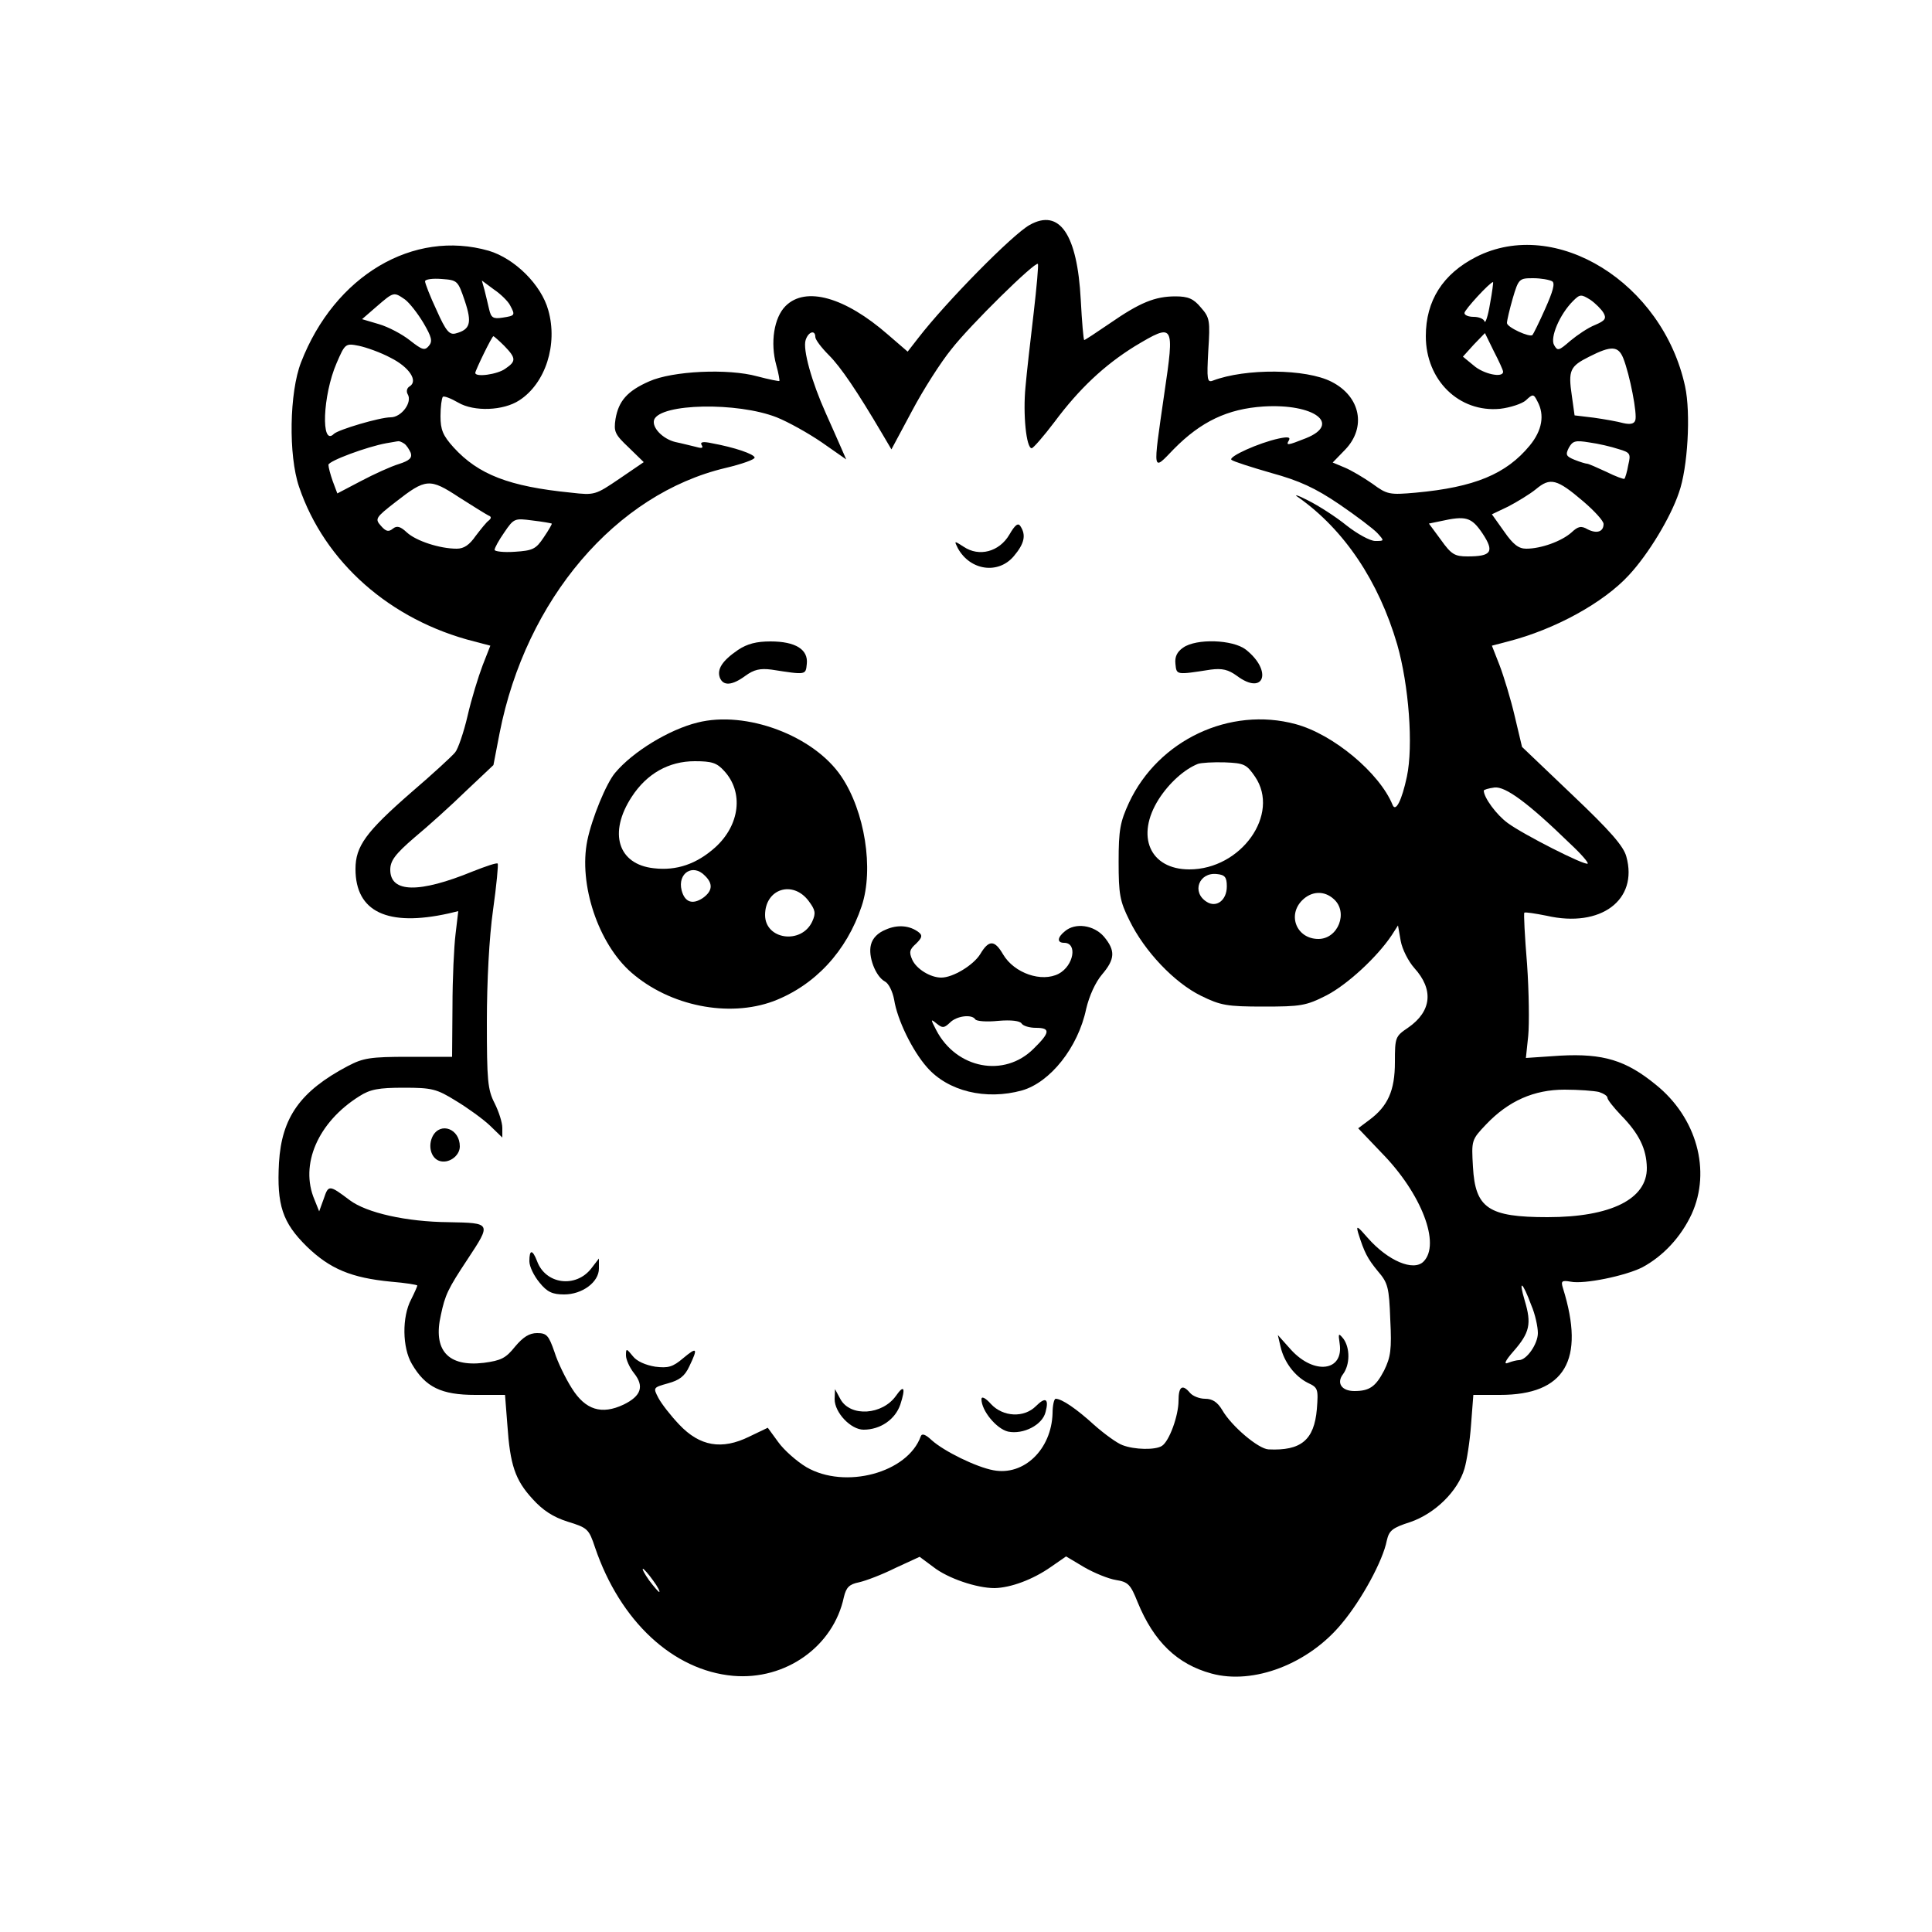 <?xml version="1.0" standalone="no"?>
<!DOCTYPE svg PUBLIC "-//W3C//DTD SVG 20010904//EN"
 "http://www.w3.org/TR/2001/REC-SVG-20010904/DTD/svg10.dtd">
<svg version="1.0" xmlns="http://www.w3.org/2000/svg"
 width="500pt" height="500pt" viewBox="0 0 500 500"
 preserveAspectRatio="xMidYMid meet">

<g transform="translate(0,500) scale(0.1,-0.1)"
fill="#000000" stroke="none">
<path d="M2665 4418 c-44 -24 -217 -200 -288 -292 l-28 -36 -51 44 c-111 97
-213 126 -265 74 -30 -30 -40 -95 -24 -153 6 -21 9 -40 8 -41 -1 -1 -27 4 -57
12 -76 21 -220 14 -280 -13 -57 -25 -79 -51 -87 -97 -5 -33 -2 -40 34 -74 l39
-38 -63 -43 c-62 -42 -64 -43 -125 -36 -161 16 -240 47 -304 117 -28 31 -34
46 -34 81 0 24 3 46 6 50 3 3 21 -4 40 -15 41 -24 117 -21 158 6 68 44 100
145 75 233 -18 66 -87 134 -154 154 -195 56 -399 -64 -486 -289 -30 -77 -33
-240 -5 -322 66 -195 236 -345 453 -400 l42 -11 -20 -51 c-11 -29 -29 -87 -39
-131 -10 -43 -25 -86 -32 -94 -7 -9 -58 -56 -114 -104 -117 -102 -144 -139
-144 -198 0 -111 83 -150 241 -115 l25 6 -7 -59 c-4 -32 -8 -116 -8 -188 l-1
-130 -112 0 c-100 0 -118 -3 -158 -24 -123 -65 -171 -133 -178 -250 -6 -110 9
-155 72 -217 60 -58 115 -81 218 -91 37 -3 68 -8 68 -10 0 -2 -7 -18 -16 -36
-24 -45 -23 -125 2 -167 35 -60 76 -80 164 -80 l77 0 6 -77 c7 -104 20 -143
65 -192 26 -29 53 -47 91 -59 52 -16 55 -19 71 -67 65 -191 202 -318 357 -332
136 -12 260 76 287 204 6 25 14 33 39 38 18 4 60 20 94 37 l63 29 35 -26 c38
-30 113 -55 159 -55 42 1 99 22 146 55 l39 27 47 -28 c26 -15 63 -30 82 -33
32 -5 38 -12 56 -57 42 -103 103 -161 191 -185 109 -30 252 25 338 130 51 61
106 162 116 214 6 26 14 33 61 48 64 22 123 80 140 138 6 20 14 71 17 113 l6
78 69 0 c168 0 221 90 163 276 -6 19 -3 21 20 17 35 -7 141 15 185 37 54 29
100 78 128 138 51 112 13 250 -93 335 -77 63 -136 81 -247 75 l-89 -6 6 57 c3
31 2 115 -3 186 -6 72 -9 132 -7 133 2 2 28 -2 58 -8 140 -32 237 41 206 153
-7 27 -42 67 -140 160 l-130 124 -19 80 c-10 43 -28 102 -39 131 l-20 51 42
11 c121 31 247 100 313 172 50 54 107 148 129 213 23 64 31 206 16 275 -58
268 -335 440 -541 335 -86 -44 -130 -113 -130 -205 0 -114 86 -198 192 -188
26 3 57 13 67 22 18 17 20 17 30 -3 19 -35 12 -75 -20 -114 -61 -74 -143 -108
-295 -122 -68 -6 -74 -5 -112 23 -23 16 -55 35 -72 42 l-31 13 32 33 c56 58
40 138 -35 176 -66 34 -223 35 -307 3 -15 -6 -16 3 -12 77 5 78 4 86 -19 112
-19 23 -33 29 -66 29 -53 0 -92 -16 -170 -70 -35 -24 -64 -43 -66 -43 -2 0 -6
47 -9 104 -9 170 -55 237 -132 194z m10 -229 c-8 -68 -18 -154 -21 -190 -7
-71 2 -159 16 -159 4 0 31 31 59 68 64 86 129 147 208 196 102 61 103 59 76
-124 -30 -208 -31 -200 25 -142 70 71 139 104 232 110 131 8 202 -45 110 -82
-48 -19 -53 -20 -44 -5 4 8 -4 9 -27 4 -51 -11 -131 -47 -122 -55 4 -4 51 -19
103 -34 73 -20 114 -39 176 -81 44 -30 89 -64 99 -75 18 -20 18 -20 -6 -20
-13 0 -46 18 -74 40 -27 22 -72 51 -100 65 -27 14 -39 17 -25 8 119 -84 208
-217 256 -381 30 -105 42 -262 25 -342 -13 -61 -29 -93 -37 -73 -34 83 -154
183 -251 209 -170 46 -355 -41 -431 -203 -23 -50 -27 -70 -27 -153 0 -84 3
-102 28 -152 39 -80 116 -161 185 -195 51 -25 67 -28 162 -28 96 0 110 2 163
29 54 28 131 99 169 156 l16 25 7 -40 c4 -22 20 -53 35 -70 51 -56 45 -112
-15 -154 -34 -23 -35 -25 -35 -90 0 -73 -18 -114 -67 -150 l-28 -21 61 -64
c103 -105 153 -236 108 -281 -26 -26 -92 2 -144 61 -27 31 -31 34 -25 13 16
-51 24 -66 51 -99 26 -30 29 -42 32 -125 4 -78 1 -97 -16 -132 -22 -42 -38
-53 -77 -53 -33 0 -47 21 -29 44 18 25 18 67 1 91 -13 16 -14 15 -10 -12 11
-72 -66 -82 -126 -16 l-34 38 7 -30 c9 -40 37 -77 71 -94 26 -12 27 -16 23
-68 -7 -80 -41 -108 -125 -104 -26 1 -96 60 -120 102 -12 20 -25 29 -44 29
-15 0 -32 7 -39 15 -20 24 -30 17 -30 -20 0 -39 -24 -105 -43 -117 -17 -11
-71 -10 -102 2 -14 5 -47 29 -73 52 -46 42 -84 68 -100 68 -4 0 -8 -17 -8 -38
-3 -93 -74 -162 -153 -147 -44 8 -128 49 -160 78 -16 15 -25 18 -28 10 -34
-95 -196 -138 -296 -80 -25 15 -58 44 -73 65 l-27 37 -48 -23 c-71 -35 -128
-25 -181 31 -22 23 -46 54 -54 69 -14 27 -14 27 25 38 29 8 43 18 55 44 23 48
20 51 -16 21 -27 -23 -39 -26 -72 -22 -25 4 -48 14 -58 27 -17 21 -18 21 -18
2 0 -10 9 -31 21 -46 27 -34 18 -59 -27 -81 -57 -27 -99 -14 -134 42 -16 25
-37 68 -45 94 -15 43 -20 49 -45 49 -20 0 -36 -10 -57 -35 -24 -30 -36 -36
-81 -42 -93 -11 -132 33 -111 124 11 52 18 67 69 144 62 94 62 94 -49 96 -109
1 -212 24 -256 57 -53 40 -55 40 -67 4 l-12 -33 -12 30 c-39 91 9 201 116 268
28 18 50 22 115 22 73 0 85 -3 135 -34 30 -18 70 -47 88 -64 l32 -31 0 25 c0
14 -9 42 -20 64 -18 35 -20 59 -20 211 0 103 6 219 16 289 9 64 14 118 12 120
-2 3 -31 -7 -64 -20 -139 -57 -214 -56 -214 4 0 23 12 40 62 83 35 29 95 83
134 121 l71 67 16 83 c68 346 301 619 585 686 42 10 76 22 75 27 -2 9 -51 26
-111 37 -23 5 -31 3 -26 -5 5 -8 0 -9 -17 -4 -13 3 -36 9 -51 12 -33 8 -62 38
-55 58 17 42 215 46 317 6 30 -12 82 -41 117 -65 l63 -44 -14 32 c-8 18 -25
57 -39 88 -36 80 -60 165 -52 189 7 22 25 27 25 8 0 -7 16 -28 35 -47 31 -31
73 -93 139 -205 l23 -39 53 99 c29 55 75 127 102 160 48 62 217 228 224 221 2
-2 -3 -59 -11 -128z m-1472 32 c19 -57 14 -74 -24 -84 -16 -4 -25 6 -49 60
-17 36 -30 70 -30 75 0 5 19 8 43 6 41 -3 42 -4 60 -57z m2814 51 c8 -5 2 -26
-18 -71 -16 -36 -31 -66 -33 -68 -7 -7 -66 20 -66 31 0 7 7 36 15 64 15 51 17
52 53 52 20 0 42 -4 49 -8z m-2697 -62 c14 -26 13 -27 -19 -32 -25 -4 -30 0
-35 21 -3 14 -9 37 -12 50 l-7 25 31 -23 c18 -12 37 -31 42 -41z m2536 3 c-5
-31 -12 -51 -14 -45 -2 7 -15 12 -28 12 -13 0 -24 4 -24 10 0 8 66 80 74 80 1
0 -2 -25 -8 -57z m-2808 12 c12 -9 33 -36 48 -61 21 -36 24 -47 14 -59 -11
-13 -17 -11 -49 14 -20 16 -56 35 -80 42 l-44 13 38 33 c44 38 44 38 73 18z
m3102 -35 c8 -14 4 -20 -22 -31 -18 -7 -46 -26 -64 -41 -30 -26 -33 -27 -42
-11 -11 19 14 79 49 114 18 18 21 18 45 3 13 -9 29 -25 34 -34z m-260 -152 c0
-17 -51 -6 -76 16 l-28 23 28 31 29 30 23 -47 c13 -25 24 -49 24 -53z m-2585
67 c31 -32 31 -40 3 -59 -20 -15 -78 -23 -78 -11 0 6 43 95 47 95 1 0 14 -11
28 -25z m-294 -31 c48 -24 72 -60 49 -74 -7 -4 -9 -13 -5 -20 13 -21 -16 -60
-44 -60 -28 0 -136 -32 -147 -43 -34 -34 -29 100 7 183 22 51 23 52 58 45 19
-4 56 -17 82 -31z m3190 -1 c17 -43 37 -146 31 -161 -3 -9 -13 -11 -31 -7 -14
4 -48 10 -76 14 l-50 6 -7 50 c-10 67 -5 77 45 102 57 29 75 28 88 -4z m-3155
-221 c6 -4 13 -15 17 -24 4 -13 -3 -20 -31 -29 -20 -6 -64 -26 -98 -44 l-61
-32 -12 32 c-6 17 -11 36 -11 42 0 10 100 47 150 56 14 2 27 5 30 5 3 1 10 -2
16 -6z m3142 -14 c31 -9 33 -12 26 -41 -3 -18 -8 -34 -10 -36 -1 -2 -23 6 -47
18 -24 11 -46 21 -50 21 -3 0 -17 4 -32 10 -22 9 -24 13 -15 31 10 18 17 20
53 14 23 -3 57 -11 75 -17z m-2924 -172 c8 -3 8 -7 1 -13 -6 -4 -21 -23 -34
-40 -16 -23 -30 -33 -49 -33 -44 0 -105 20 -129 42 -17 16 -26 18 -36 10 -11
-9 -18 -8 -31 7 -16 18 -15 21 38 62 78 61 88 62 164 12 36 -23 70 -44 76 -47z
m2834 36 c28 -24 52 -50 52 -58 0 -20 -17 -26 -41 -14 -17 10 -25 8 -42 -8
-26 -23 -79 -42 -117 -42 -20 0 -34 11 -57 44 l-32 45 42 20 c23 12 56 32 72
45 37 31 54 27 123 -32z m-2670 -57 c1 -1 -8 -17 -21 -36 -20 -30 -28 -34 -75
-37 -29 -2 -52 1 -52 5 0 5 11 25 25 45 25 37 27 37 73 31 26 -3 48 -7 50 -8z
m2409 -26 c31 -47 23 -59 -39 -59 -33 0 -42 5 -69 43 l-31 42 29 6 c67 15 81
11 110 -32z m-589 -629 c66 -97 -36 -240 -170 -240 -102 0 -140 86 -79 182 27
42 66 77 101 91 8 3 40 5 70 4 50 -2 56 -5 78 -37z m815 -173 c28 -26 48 -49
46 -52 -7 -6 -168 76 -207 105 -29 21 -62 66 -62 84 0 2 12 6 28 8 28 3 86
-39 195 -145z m-888 -111 c0 -36 -27 -56 -52 -40 -40 25 -20 77 26 72 21 -2
26 -8 26 -32z m277 -33 c38 -34 11 -103 -40 -103 -56 0 -81 61 -42 100 24 24
57 26 82 3z m686 -499 c12 -4 22 -10 22 -15 0 -5 16 -25 35 -45 47 -48 66 -87
67 -136 1 -81 -93 -128 -257 -128 -153 0 -187 23 -193 130 -4 69 -4 70 34 110
58 61 124 90 203 90 37 0 76 -3 89 -6z m-175 -552 c10 -23 17 -56 17 -72 0
-28 -29 -70 -49 -70 -5 0 -18 -3 -28 -7 -12 -5 -8 5 14 30 42 48 47 71 29 131
-17 57 -6 50 17 -12z m-2273 -712 c12 -16 19 -30 16 -30 -2 0 -14 14 -26 30
-12 17 -19 30 -16 30 2 0 14 -13 26 -30z"/>
<path d="M2612 3616 c-26 -44 -78 -58 -118 -31 -25 16 -25 16 -15 -4 32 -58
105 -68 145 -20 27 32 32 54 17 77 -6 10 -14 4 -29 -22z"/>
<path d="M1910 3318 c-41 -28 -55 -50 -47 -72 9 -22 32 -20 66 5 22 16 38 20
68 16 90 -14 88 -14 91 15 4 37 -29 58 -94 58 -36 0 -60 -6 -84 -22z"/>
<path d="M3062 3324 c-16 -11 -22 -24 -20 -42 3 -29 1 -29 91 -15 30 4 46 0
68 -16 71 -53 93 13 23 68 -34 26 -128 29 -162 5z"/>
<path d="M1805 3130 c-73 -18 -167 -75 -213 -130 -23 -27 -60 -117 -72 -175
-23 -113 28 -267 114 -342 100 -87 252 -117 368 -74 107 41 189 129 228 246
32 96 8 246 -53 336 -71 105 -246 171 -372 139z m69 -125 c51 -55 41 -140 -23
-198 -48 -43 -100 -61 -159 -54 -93 10 -118 92 -57 185 39 60 96 92 163 92 44
0 57 -4 76 -25z m-50 -271 c22 -21 20 -40 -5 -58 -27 -18 -47 -11 -55 20 -11
44 29 70 60 38z m269 -66 c17 -23 19 -31 9 -53 -28 -60 -122 -47 -122 17 0 68
72 91 113 36z"/>
<path d="M2292 2594 c-20 -8 -34 -22 -38 -39 -8 -30 12 -82 36 -95 10 -5 20
-26 24 -47 8 -52 47 -132 85 -175 54 -62 152 -86 246 -60 73 21 145 111 166
211 8 34 24 69 41 89 34 40 35 62 5 98 -26 30 -74 37 -101 14 -20 -16 -21 -30
-2 -30 35 0 25 -59 -14 -80 -44 -23 -115 1 -144 50 -22 38 -37 38 -59 1 -17
-28 -70 -61 -101 -61 -28 0 -64 22 -75 46 -9 20 -7 27 10 42 15 15 17 21 7 29
-23 18 -55 21 -86 7z m232 -232 c3 -5 30 -7 59 -4 34 3 57 0 61 -7 4 -6 20
-11 37 -11 38 0 37 -12 -6 -54 -76 -76 -200 -52 -252 48 -15 29 -15 30 1 17
15 -12 19 -12 34 2 17 18 57 23 66 9z"/>
<path d="M1120 2060 c-13 -25 -5 -56 16 -64 24 -9 54 12 54 37 0 46 -50 64
-70 27z"/>
<path d="M1370 1736 c0 -14 12 -38 26 -55 20 -25 34 -31 64 -31 47 0 90 32 90
67 l0 26 -20 -26 c-40 -51 -118 -41 -140 19 -12 31 -20 31 -20 0z"/>
<path d="M2319 1388 c-35 -50 -118 -56 -144 -9 l-14 26 -1 -26 c0 -35 42 -79
75 -79 44 0 82 27 95 65 14 43 10 53 -11 23z"/>
<path d="M2540 1379 c0 -30 39 -77 69 -84 39 -8 89 17 97 51 9 34 0 40 -25 15
-31 -31 -85 -28 -116 5 -15 17 -25 21 -25 13z"/>
</g>
</svg>
